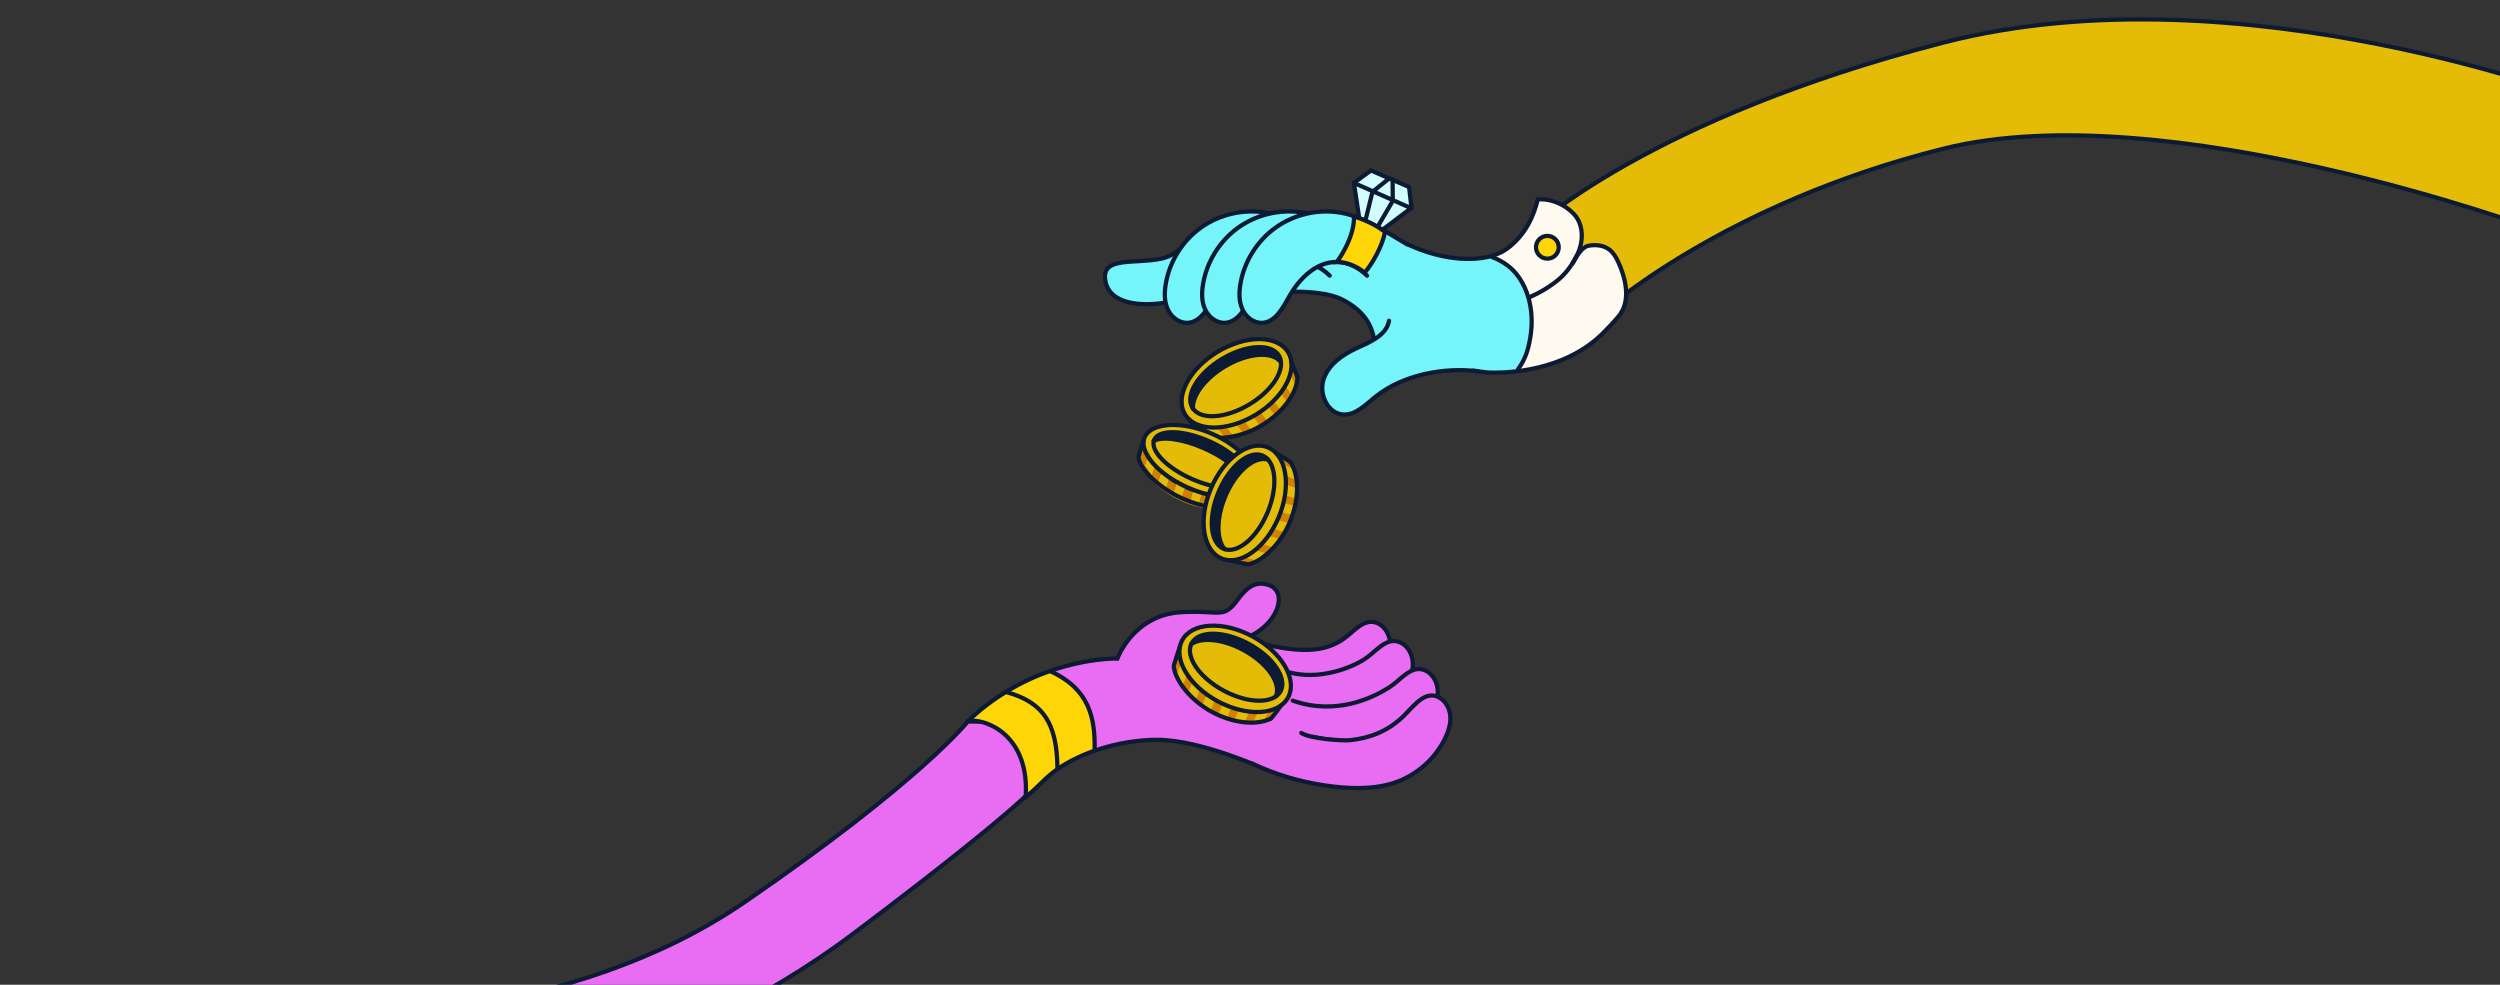 <svg xmlns="http://www.w3.org/2000/svg" width="589" height="232" fill="none" viewBox="0 0 589 232"><rect x="0" y="0" width="589" height="232" fill="#333333" stroke="none"/><g clip-path="url(#clip0_421_19337)"><path fill="#E4BC07" stroke="#0C1B33" stroke-linecap="round" stroke-miterlimit="10" stroke-width="1" d="M605 37.5L611 24.5C611 24.5 528 -8 458 10C388 28 360.818 54.102 360.818 54.102L377 74C377 74 405.613 48.029 458 35C510.387 21.971 597.5 54.102 597.5 54.102L605 37.5Z"/><g clip-path="url(#clip1_421_19337)"><path fill="#E96DF2" stroke="#0C1B33" stroke-linecap="round" stroke-miterlimit="10" stroke-width="1" d="M105 262L80 239.5C80 239.5 134 241 175.5 212.5C217 184 228 170 228 170H245V184C245 184 243.5 188 201 220C158.5 252 105 262 105 262Z"/></g><path fill="#FFFAF0" d="M370.788 61.567C371.568 60.181 372.727 58.201 374.237 57.901C375.95 57.564 377.85 57.768 379.223 58.847C380.17 59.597 380.783 60.687 381.283 61.781C384.083 67.91 383.136 71.853 381.987 73.573L382.053 73.623C380.927 75.076 379.69 76.446 378.35 77.786C372.214 84.375 363.728 86.665 357.722 87.431L357.669 86.978C359.362 84.668 360.049 82.405 360.535 79.559C361.069 76.442 360.975 73.166 360.105 70.143L360.159 70.126C361.692 69.36 362.902 68.987 365.905 66.87C368.041 65.364 369.518 63.67 370.768 61.547L370.791 61.564L370.788 61.567Z"/><path fill="#FFFAF0" d="M371.188 50.869C373.157 53.412 373.031 57.128 371.594 60.004C371.324 60.544 371.048 61.057 370.764 61.551C369.514 63.674 368.038 65.367 365.901 66.874C362.898 68.99 361.689 69.363 360.155 70.13L360.102 70.147C359.622 68.47 358.902 66.874 357.916 65.427C356.336 63.101 354.146 61.574 351.54 60.558L351.463 60.288C352.833 59.894 354.026 59.334 354.986 58.641C359.369 55.468 361.392 50.839 362.312 46.929L362.455 46.962C366.858 46.772 370.084 49.452 371.188 50.872V50.869ZM367.241 58.255C367.241 56.775 366.045 55.578 364.565 55.578C363.085 55.578 361.882 56.775 361.882 58.255C361.882 59.734 363.082 60.938 364.565 60.938C366.048 60.938 367.241 59.738 367.241 58.255Z"/><path fill="#FED607" d="M364.562 55.578C366.042 55.578 367.238 56.774 367.238 58.254C367.238 59.734 366.042 60.937 364.562 60.937C363.082 60.937 361.879 59.737 361.879 58.254C361.879 56.771 363.079 55.578 364.562 55.578Z"/><path fill="#75F4F9" d="M360.102 70.147C360.972 73.169 361.065 76.446 360.532 79.562C360.049 82.405 359.359 84.668 357.666 86.981L357.719 87.435C353.416 87.981 350.386 87.748 350.386 87.748L333.728 85.662L323.769 84.302C324.536 77.792 321.856 73.386 316.11 70.513C310.117 67.517 296.579 69.173 296.579 69.173C296.579 69.173 289.106 68.79 289.686 60.364C290.259 51.935 317.26 49.449 328.175 55.771C336.968 60.861 345.78 61.941 351.463 60.288L351.54 60.557C354.149 61.574 356.336 63.1 357.916 65.427C358.899 66.877 359.622 68.47 360.102 70.147Z"/><path stroke="#0C1B33" stroke-linecap="round" stroke-miterlimit="10" stroke-width="1" d="M382.05 73.626C380.923 75.079 379.687 76.449 378.347 77.789C372.211 84.378 363.725 86.668 357.719 87.435C353.416 87.981 350.387 87.748 350.387 87.748L333.728 85.662L323.769 84.302C324.536 77.792 321.856 73.386 316.11 70.513C310.117 67.517 296.579 69.173 296.579 69.173C296.579 69.173 289.106 68.79 289.686 60.364C290.259 51.935 317.26 49.449 328.175 55.771C336.968 60.861 345.78 61.941 351.463 60.287C352.833 59.894 354.026 59.334 354.986 58.641C359.369 55.468 361.392 50.838 362.312 46.929"/><path stroke="#0C1B33" stroke-linecap="round" stroke-miterlimit="10" stroke-width="1" d="M351.54 60.554C354.149 61.571 356.336 63.097 357.916 65.424C358.899 66.873 359.622 68.466 360.102 70.143C360.972 73.166 361.065 76.442 360.532 79.559C360.049 82.402 359.359 84.665 357.666 86.978"/><path stroke="#0C1B33" stroke-linecap="round" stroke-miterlimit="10" stroke-width="1" d="M362.452 46.959C366.855 46.769 370.081 49.448 371.185 50.868C373.154 53.411 373.028 57.128 371.591 60.004C371.321 60.544 371.045 61.057 370.761 61.551C369.511 63.674 368.035 65.367 365.898 66.873C362.895 68.99 361.686 69.363 360.152 70.13"/><path stroke="#0C1B33" stroke-linecap="round" stroke-miterlimit="10" stroke-width="1" d="M370.495 62.09C370.585 61.931 370.681 61.757 370.788 61.571C371.568 60.184 372.728 58.204 374.238 57.904C375.951 57.568 377.851 57.771 379.224 58.851C380.17 59.601 380.784 60.691 381.284 61.784C384.083 67.913 383.137 71.856 381.987 73.576"/><path stroke="#0C1B33" stroke-linecap="round" stroke-miterlimit="10" stroke-width="1" d="M367.238 58.254C367.238 59.734 366.042 60.937 364.562 60.937C363.082 60.937 361.879 59.737 361.879 58.254C361.879 56.771 363.079 55.578 364.562 55.578C366.045 55.578 367.238 56.774 367.238 58.254Z"/><path fill="#75F4F9" d="M348.09 87.461C340.237 86.505 330.718 88.211 324.169 93.384C321.796 95.257 319.456 97.84 316.44 97.654C312.82 97.427 310.714 92.881 311.82 89.428C312.927 85.975 316.16 83.645 319.449 82.122C322.669 80.632 326.645 79.069 327.252 75.576"/><path stroke="#0C1B33" stroke-linecap="round" stroke-miterlimit="10" stroke-width="1" d="M348.09 87.461C340.237 86.505 330.718 88.211 324.169 93.384C321.796 95.257 319.456 97.84 316.44 97.654C312.82 97.427 310.714 92.881 311.82 89.428C312.927 85.975 316.16 83.645 319.449 82.122C322.669 80.632 326.645 79.069 327.252 75.576"/><path fill="#D1FDFF" stroke="#0C1B33" stroke-linecap="round" stroke-miterlimit="10" stroke-width="1" d="M322.943 56.218L332.535 48.965L331.982 44.062L322.983 40.163L318.983 43.102L320.839 55.431L322.943 56.218Z"/><path stroke="#0C1B33" stroke-linecap="round" stroke-miterlimit="10" stroke-width="1" d="M327.892 47.749L322.942 56.218"/><path fill="#D1FDFF" d="M327.265 42.053L323.349 45.202L320.839 55.431"/><path stroke="#0C1B33" stroke-linecap="round" stroke-miterlimit="10" stroke-width="1" d="M327.265 42.053L323.349 45.202L320.839 55.431"/><path stroke="#0C1B33" stroke-linecap="round" stroke-miterlimit="10" stroke-width="1" d="M328.095 42.239L328.135 46.772"/><path stroke="#0C1B33" stroke-linecap="round" stroke-miterlimit="10" stroke-width="1" d="M318.983 43.102L332.492 49.065"/><path fill="#75F4F9" stroke="#0C1B33" stroke-linecap="round" stroke-miterlimit="10" stroke-width="1" d="M279.344 57.301C279.344 57.301 277.237 60.174 273.598 60.941C267.312 62.264 259.619 60.367 260.386 65.92C260.989 70.3 265.492 71.666 270.151 71.666C275.704 71.666 283.94 69.75 287.386 64.774C290.833 59.794 279.344 57.304 279.344 57.304V57.301Z"/><path fill="#75F4F9" d="M313.75 57.621C308.971 54.395 303.998 51.088 298.315 50.108C292.996 49.192 287.326 50.485 282.937 53.625C278.544 56.764 275.484 61.707 274.628 67.037C274.314 68.996 274.301 71.083 275.131 72.886C275.958 74.693 277.781 76.142 279.767 76.059C282.88 75.929 284.623 72.563 286.15 69.846C288.533 65.61 292.529 61.631 297.389 61.714C300.052 61.761 302.595 63.07 304.488 64.944"/><path stroke="#0C1B33" stroke-linecap="round" stroke-miterlimit="10" stroke-width="1" d="M313.75 57.621C308.971 54.395 303.998 51.088 298.315 50.108C292.996 49.192 287.326 50.485 282.937 53.625C278.544 56.764 275.484 61.707 274.628 67.037C274.314 68.996 274.301 71.083 275.131 72.886C275.958 74.693 277.781 76.142 279.767 76.059C282.88 75.929 284.623 72.563 286.15 69.846C288.533 65.61 292.529 61.631 297.389 61.714C300.052 61.761 302.595 63.07 304.488 64.944"/><path fill="#75F4F9" d="M322.543 57.621C317.763 54.395 312.791 51.088 307.108 50.108C301.788 49.192 296.119 50.485 291.729 53.625C287.336 56.764 284.277 61.707 283.42 67.037C283.107 68.996 283.093 71.083 283.923 72.886C284.75 74.693 286.573 76.142 288.56 76.059C291.673 75.929 293.416 72.563 294.942 69.846C297.325 65.61 301.322 61.631 306.181 61.714C308.844 61.761 311.387 63.07 313.28 64.944"/><path stroke="#0C1B33" stroke-linecap="round" stroke-miterlimit="10" stroke-width="1" d="M322.543 57.621C317.763 54.395 312.791 51.088 307.108 50.108C301.788 49.192 296.119 50.485 291.729 53.625C287.336 56.764 284.277 61.707 283.42 67.037C283.107 68.996 283.093 71.083 283.923 72.886C284.75 74.693 286.573 76.142 288.56 76.059C291.673 75.929 293.416 72.563 294.942 69.846C297.325 65.61 301.322 61.631 306.181 61.714C308.844 61.761 311.387 63.07 313.28 64.944"/><path fill="#75F4F9" d="M322.076 64.947C320.183 63.07 317.64 61.761 314.977 61.717C310.117 61.634 306.121 65.614 303.738 69.85C302.211 72.563 300.468 75.929 297.355 76.062C295.372 76.146 293.549 74.696 292.719 72.889C291.892 71.083 291.902 69 292.216 67.04C293.069 61.711 296.132 56.768 300.525 53.628C304.918 50.488 310.584 49.192 315.903 50.112C321.586 51.092 327.482 55.268 331.502 57.564"/><path stroke="#0C1B33" stroke-linecap="round" stroke-miterlimit="10" stroke-width="1" d="M322.076 64.947C320.183 63.07 317.64 61.761 314.977 61.717C310.117 61.634 306.121 65.614 303.738 69.85C302.211 72.563 300.468 75.929 297.355 76.062C295.372 76.146 293.549 74.696 292.719 72.889C291.892 71.083 291.902 69 292.216 67.04C293.069 61.711 296.132 56.768 300.525 53.628C304.918 50.488 310.584 49.192 315.903 50.112C321.586 51.092 327.482 55.268 331.502 57.564"/><path fill="#FED607" stroke="#0C1B33" stroke-linecap="round" stroke-miterlimit="10" stroke-width="1" d="M319.007 50.955C319.15 56.198 314.974 61.717 314.974 61.717C314.974 61.717 318.143 61.514 321.52 64.24C323.243 62.3 325.686 57.994 326.332 54.618C324.249 53.181 322.886 52.322 319.007 50.955Z"/><path fill="#E96DF2" d="M313.764 177.129L297.535 181.008C297.535 181.008 282.877 174.306 272.638 174.306C268.588 174.306 263.285 174.992 257.993 176.832L257.896 176.556C258.039 169.09 256.603 162.337 247.557 158.171L247.514 158.044C256.439 154.951 263.262 155.154 263.262 155.154C263.262 155.154 266.945 144.955 278.197 144.239C286.433 143.716 287.773 145.529 290.453 142.706C291.943 141.136 293.899 137.156 297.539 137.536C301.178 137.919 302.108 140.709 300.602 144.046C298.832 147.968 294.282 150.365 292.366 150.555C310.894 154.718 313.767 177.122 313.767 177.122L313.764 177.129Z"/><path fill="#FED607" d="M257.896 176.556L257.992 176.832C255.013 177.862 252.04 179.259 249.293 181.102L249.133 180.865C248.99 170.81 246.117 165.497 237.068 163.054L237.028 162.987C240.651 160.774 244.224 159.181 247.51 158.044L247.553 158.171C256.599 162.337 258.036 169.09 257.892 176.556H257.896Z"/><path fill="#FED607" d="M249.133 180.865L249.293 181.102C246.53 182.948 244.001 185.245 241.927 188.071L241.667 187.615C242.527 173.393 232.618 169.373 228.309 169.803L228.222 169.713C231.102 166.993 234.082 164.78 237.028 162.987L237.068 163.054C246.117 165.497 248.99 170.81 249.133 180.865Z"/><path stroke="#0C1B33" stroke-linecap="round" stroke-miterlimit="10" stroke-width="1" d="M241.5 188L242 187.5C244.5 185.5 246.53 182.942 249.293 181.095C252.04 179.252 255.013 177.855 257.992 176.826C263.285 174.986 268.588 174.299 272.638 174.299C282.876 174.299 297.535 181.002 297.535 181.002L313.763 177.122C313.763 177.122 310.89 154.718 292.362 150.555C294.279 150.365 298.828 147.968 300.598 144.046C302.105 140.709 301.175 137.919 297.535 137.536C293.895 137.156 291.939 141.136 290.449 142.706C287.769 145.529 286.429 143.716 278.194 144.239C266.941 144.955 263.258 155.154 263.258 155.154C263.258 155.154 256.436 154.951 247.51 158.044C244.224 159.181 240.651 160.774 237.028 162.987C234.081 164.78 231.102 166.993 228.222 169.713C228.155 169.773 228.089 169.833 228.022 169.9"/><path stroke="#0C1B33" stroke-linecap="round" stroke-miterlimit="10" stroke-width="1" d="M228.305 169.806C232.615 169.376 242.524 173.396 241.664 187.618"/><path stroke="#0C1B33" stroke-linecap="round" stroke-miterlimit="10" stroke-width="1" d="M237.068 163.054C246.117 165.497 248.99 170.81 249.133 180.865"/><path stroke="#0C1B33" stroke-linecap="round" stroke-miterlimit="10" stroke-width="1" d="M247.553 158.171C256.599 162.337 258.036 169.09 257.892 176.555"/><path fill="#E96DF2" d="M292.652 150.415C306.728 154.581 312.184 153.288 316.063 150.845C318.7 149.185 320.983 145.822 323.989 146.622C325.909 147.135 327.216 149.062 327.466 151.032C327.716 153.001 327.229 155.068 326.199 156.764C324.389 159.747 320.37 162.044 315.63 163.05C311.847 163.854 315.577 163.404 310.317 162.187C306.584 161.324 310.317 163.194 304.861 160.607"/><path stroke="#0C1B33" stroke-linecap="round" stroke-miterlimit="10" stroke-width="1" d="M292.652 150.415C306.728 154.581 312.184 153.288 316.063 150.845C318.7 149.185 320.983 145.822 323.989 146.622C325.909 147.135 327.216 149.062 327.466 151.032C327.716 153.001 327.229 155.068 326.199 156.764C324.389 159.747 320.37 162.044 315.63 163.05C311.847 163.854 315.577 163.404 310.317 162.187C306.584 161.324 310.317 163.194 304.861 160.607"/><path fill="#E96DF2" d="M301.702 157.741C309.171 160.757 317.51 157.804 321.386 155.364C324.023 153.704 326.306 150.341 329.312 151.141C331.232 151.655 332.539 153.581 332.789 155.551C333.039 157.521 332.552 159.587 331.522 161.284C329.712 164.267 325.693 166.563 320.953 167.57C317.17 168.373 314.857 169.869 309.598 168.653C305.865 167.79 313.33 169.37 307.874 166.786"/><path stroke="#0C1B33" stroke-linecap="round" stroke-miterlimit="10" stroke-width="1" d="M301.702 157.741C309.171 160.757 317.51 157.804 321.386 155.364C324.023 153.704 326.306 150.341 329.312 151.141C331.232 151.655 332.539 153.581 332.789 155.551C333.039 157.521 332.552 159.587 331.522 161.284C329.712 164.267 325.693 166.563 320.953 167.57C317.17 168.373 314.857 169.869 309.598 168.653C305.865 167.79 313.33 169.37 307.874 166.786"/><path fill="#E96DF2" d="M304.571 165.067C314.77 168.656 323.396 164.414 327.272 161.97C329.909 160.311 332.192 156.948 335.198 157.748C337.118 158.261 338.425 160.187 338.675 162.157C338.925 164.127 338.438 166.193 337.408 167.89C335.598 170.873 331.579 173.169 326.839 174.176C323.056 174.979 315.297 174.959 310.034 173.746C306.301 172.883 313.327 175.979 307.871 173.393"/><path stroke="#0C1B33" stroke-linecap="round" stroke-miterlimit="10" stroke-width="1" d="M304.571 165.067C314.77 168.656 323.396 164.414 327.272 161.97C329.909 160.311 332.192 156.948 335.198 157.748C337.118 158.261 338.425 160.187 338.675 162.157C338.925 164.127 338.438 166.193 337.408 167.89C335.598 170.873 331.579 173.169 326.839 174.176C323.056 174.979 315.297 174.959 310.034 173.746C306.301 172.883 313.327 175.979 307.871 173.393"/><path fill="#E96DF2" d="M306.584 172.679C308.737 174.116 316.493 174.546 317.93 174.403C322.766 173.919 326.886 172.276 330.425 168.946C332.692 166.81 335.171 163.16 338.181 163.964C340.101 164.477 341.407 166.403 341.657 168.373C341.907 170.343 341.277 172.329 340.391 174.106C337.984 178.939 333.588 182.745 328.462 184.432C323.333 186.118 317.38 185.831 312.04 185.031C306.034 184.135 300.408 182.445 294.949 179.862"/><path stroke="#0C1B33" stroke-linecap="round" stroke-miterlimit="10" stroke-width="1" d="M306.584 172.679C308.737 174.116 316.493 174.546 317.93 174.403C322.766 173.919 326.886 172.276 330.425 168.946C332.692 166.81 335.171 163.16 338.181 163.964C340.101 164.477 341.407 166.403 341.657 168.373C341.907 170.343 341.277 172.329 340.391 174.106C337.984 178.939 333.588 182.745 328.462 184.432C323.333 186.118 317.38 185.831 312.04 185.031C306.034 184.135 300.408 182.445 294.949 179.862"/><path fill="#E4BC07" d="M278.681 96.374C278.681 96.374 279.354 99.68 283.8 100.487C288.247 101.293 294.309 99.537 298.362 96.017C302.415 92.497 305.978 87.721 303.592 83.005C301.205 78.289 291.156 80.189 289.12 81.775C287.26 82.705 277.138 87.904 278.681 96.374Z"/><path fill="#D18000" d="M280.654 99.357L283.414 102.416C283.414 102.416 288.023 104.619 295.536 101.146C303.048 97.67 305.431 91.911 305.741 88.951L304.301 85.718C304.301 85.718 304.378 90.044 299.902 94.694C299.315 95.167 296.402 97.614 293.809 98.783C289.236 100.907 285.707 100.91 283.127 100.353C282.577 100.123 281.604 99.71 280.654 99.357Z"/><path fill="#E4BC07" d="M297.029 91.388C297.029 91.388 298.039 90.784 298.265 90.551L297.289 88.265L295.709 88.628L297.032 91.388H297.029Z"/><path fill="#E4BC07" d="M305.324 90.921L303.931 88.128L302.825 90.774L304.405 93.254L305.324 90.921Z"/><path fill="#E4BC07" d="M303.281 94.841L301.708 92.534L300.012 94.517L301.728 96.667L303.281 94.841Z"/><path fill="#0C1B33" d="M281.121 96.184C281.121 96.184 280.917 93.334 284.194 89.921C287.47 86.508 292.546 83.758 296.676 83.642C296.676 83.642 300.462 83.052 301.868 85.518C301.868 85.518 302.112 82.012 296.776 81.792C291.439 81.569 284.973 85.895 282.12 89.791C279.264 93.687 281.124 96.187 281.124 96.187L281.121 96.184Z"/><path fill="#E4BC07" d="M285.63 103.063L283.653 100.527C283.653 100.527 285.643 101.003 286.71 100.693C286.906 100.947 288.623 103.153 288.623 103.153"/><path fill="#E4BC07" d="M293.049 102.197L291.219 99.847L288.846 100.42L290.629 102.85"/><path fill="#E4BC07" d="M296.955 100.407L295.139 98.07L293.172 99.213L294.869 101.483L296.955 100.407Z"/><path fill="#E4BC07" d="M300.505 97.984L298.669 95.721L296.962 97.114L298.732 99.383L300.505 97.984Z"/><path stroke="#0C1B33" stroke-linecap="round" stroke-linejoin="round" stroke-width="1" d="M295.802 97.742C302.513 93.707 305.953 87.109 303.486 83.006C301.018 78.903 293.578 78.848 286.867 82.884C280.156 86.919 276.716 93.516 279.184 97.62C281.651 101.723 289.091 101.778 295.802 97.742Z"/><path stroke="#0C1B33" stroke-linecap="round" stroke-linejoin="round" stroke-width="1" d="M294.348 95.279C299.981 91.891 303.105 86.746 301.325 83.787C299.546 80.828 293.536 81.175 287.903 84.562C282.27 87.95 279.146 93.095 280.925 96.054C282.705 99.014 288.714 98.666 294.348 95.279Z"/><path stroke="#0C1B33" stroke-linecap="round" stroke-linejoin="round" stroke-width="1" d="M281.064 96.294C280.837 93.304 283.797 89.221 288.53 86.375C293.993 83.092 299.809 82.665 301.779 85.342"/><path stroke="#0C1B33" stroke-linecap="round" stroke-linejoin="round" stroke-width="1" d="M280.161 98.803C280.161 98.803 283.25 102.43 283.517 102.5C286.433 103.84 292.306 103.19 297.246 100.22C302.235 97.22 305.415 92.804 305.705 89.048"/><path stroke="#0C1B33" stroke-linecap="round" stroke-linejoin="round" stroke-width="1" d="M304.248 85.332C304.248 85.332 305.725 88.735 305.705 89.021"/><path fill="#E4BC07" d="M271.834 103.886C271.151 106.38 275.071 110.319 280.86 112.869C285.92 115.095 290.802 115.545 292.869 114.162C293.259 113.905 293.549 113.575 293.722 113.186C294.809 110.712 290.812 106.56 284.796 103.916C278.777 101.267 273.021 101.123 271.934 103.6C271.894 103.693 271.858 103.79 271.831 103.89L271.834 103.886ZM295.442 114.802C294.929 115.645 294.042 116.262 292.879 116.655C292.872 116.655 292.862 116.658 292.849 116.662C292.609 116.718 292.339 116.772 292.042 116.828L292.486 115.999L289.686 116.625L289.483 117.122C289.406 117.128 289.329 117.135 289.246 117.135C288.686 117.132 288.099 117.095 287.493 117.025L287.603 116.725L285.006 116.485L284.973 116.592C284.403 116.465 283.826 116.312 283.236 116.132L283.25 116.082L282.17 115.782C281.433 115.529 280.69 115.242 279.94 114.912C279.717 114.815 279.497 114.712 279.277 114.612L279.294 114.559L277.934 113.935C277.084 113.482 276.287 113.002 275.541 112.502L275.577 112.379L273.741 110.772L273.637 111.079C273.088 110.622 272.588 110.159 272.131 109.686C272.208 109.439 272.261 109.256 272.281 109.186C271.414 108.493 270.658 106.593 270.658 106.593L270.394 107.463C270.031 106.866 269.765 106.273 269.598 105.7C269.595 105.686 269.595 105.676 269.591 105.663C269.555 105.513 269.518 105.353 269.481 105.186C269.335 104.4 269.395 103.66 269.688 102.993C271.198 99.567 278.444 99.077 285.616 102.233C292.782 105.386 297.152 110.986 295.649 114.412C295.589 114.545 295.522 114.675 295.442 114.802Z"/><path fill="#D18000" d="M294.306 116.232L293.012 118.822C292.329 119.208 291.336 119.552 290.116 119.768C288.343 119.918 286.3 119.735 284.21 119.285L284.243 119.125L286.633 119.342L287.446 117.152C288.09 117.168 288.693 117.159 289.249 117.132C289.326 117.132 289.399 117.135 289.476 117.135L288.573 119.342L291.009 118.748L292.009 116.885C292.302 116.825 292.582 116.745 292.849 116.662C292.862 116.659 292.869 116.655 292.879 116.655C293.812 116.439 294.309 116.235 294.309 116.235L294.306 116.232Z"/><path fill="#0C1B33" d="M284.797 103.913C290.813 106.559 294.806 110.709 293.722 113.182C293.546 113.572 293.259 113.902 292.869 114.159L292.856 114.139C293.489 111.926 289.459 108.166 283.627 105.596C278.597 103.386 273.824 102.76 271.834 103.883C271.858 103.786 271.894 103.686 271.938 103.593C273.024 101.12 278.784 101.26 284.8 103.91L284.797 103.913Z"/><path fill="#E4BC07" d="M283.627 105.6C289.459 108.166 293.492 111.929 292.856 114.142L292.869 114.162C290.803 115.545 285.92 115.095 280.86 112.869C275.071 110.323 271.151 106.383 271.835 103.886C273.824 102.763 278.597 103.39 283.627 105.6Z"/><path fill="#E4BC07" d="M292.486 115.995L292.043 116.825H292.039C291.336 116.952 290.479 117.065 289.483 117.119L289.686 116.622L292.486 115.995Z"/><path fill="#D18000" d="M292.043 116.825C292.339 116.768 292.609 116.715 292.849 116.658C292.586 116.745 292.303 116.822 292.009 116.882L292.039 116.825H292.043Z"/><path fill="#E4BC07" d="M292.036 116.825L292.006 116.882C291.239 117.048 290.389 117.135 289.469 117.135L289.476 117.118C290.472 117.065 291.329 116.952 292.032 116.825H292.036Z"/><path fill="#E4BC07" d="M292.009 116.882L291.009 118.745L288.573 119.338L289.476 117.132C290.396 117.132 291.246 117.045 292.012 116.878L292.009 116.882Z"/><path fill="#D18000" d="M289.483 117.119L289.476 117.135C289.399 117.135 289.326 117.132 289.25 117.132C289.33 117.132 289.409 117.129 289.486 117.119H289.483Z"/><path fill="#D18000" d="M284.206 119.285C286.293 119.738 288.336 119.918 290.112 119.768C286.716 120.378 281.543 120.042 276.267 116.998C270.988 113.959 269.128 110.429 268.515 108.779C269.365 110.886 271.714 113.299 274.681 115.279C275.217 115.635 275.774 115.979 276.351 116.305C276.924 116.632 277.51 116.935 278.107 117.215L278.434 117.385V117.368C278.544 117.418 278.644 117.465 278.75 117.512C279.264 117.738 279.787 117.952 280.32 118.142L280.287 118.245L282.457 118.888L282.47 118.852C283.047 119.015 283.63 119.162 284.206 119.288V119.285Z"/><path fill="#E4BC07" d="M287.603 116.722L287.493 117.022C286.686 116.932 285.84 116.788 284.973 116.585L285.006 116.478L287.603 116.718V116.722Z"/><path fill="#E4BC07" d="M287.493 117.022L287.443 117.152C286.647 117.128 285.787 117.065 284.867 116.952L284.973 116.585C285.84 116.789 286.687 116.932 287.493 117.022Z"/><path fill="#E4BC07" d="M287.443 117.152L286.63 119.342L284.24 119.125L284.866 116.952C285.786 117.065 286.646 117.125 287.443 117.152Z"/><path fill="#D18000" d="M284.867 116.952L284.24 119.125L284.207 119.285C283.63 119.158 283.047 119.011 282.47 118.848L283.11 116.575C283.553 116.705 283.887 116.795 284.057 116.845C284.333 116.885 284.603 116.922 284.867 116.955V116.952Z"/><path fill="#E4BC07" d="M283.247 116.079L283.234 116.129C282.884 116.022 282.527 115.909 282.167 115.779L283.247 116.079Z"/><path fill="#E4BC07" d="M283.237 116.125L283.11 116.572C282.544 116.409 281.804 116.182 280.997 115.902L281.124 115.485L282.17 115.775C282.527 115.905 282.887 116.019 283.237 116.125Z"/><path fill="#E4BC07" d="M283.11 116.575L282.47 118.848C281.75 118.642 281.03 118.408 280.32 118.142L280.997 115.902C281.803 116.182 282.543 116.412 283.11 116.572V116.575Z"/><path fill="#E4BC07" d="M282.47 118.848L282.457 118.885L280.287 118.242L280.32 118.138C281.027 118.408 281.75 118.638 282.47 118.845V118.848Z"/><path fill="#D18000" d="M280.997 115.902L280.32 118.142C279.787 117.952 279.264 117.738 278.75 117.512C278.644 117.468 278.544 117.418 278.437 117.368L279.104 115.175C279.737 115.449 280.387 115.692 280.997 115.905V115.902Z"/><path fill="#E4BC07" d="M279.294 114.552L279.277 114.605C278.817 114.389 278.371 114.165 277.934 113.929L279.294 114.552Z"/><path fill="#E4BC07" d="M279.277 114.605L279.107 115.175C278.44 114.892 277.787 114.572 277.204 114.229L277.057 114.142L277.227 113.609L277.934 113.929C278.37 114.166 278.817 114.389 279.277 114.605Z"/><path fill="#E4BC07" d="M279.104 115.175L278.437 117.368C278.327 117.318 278.217 117.272 278.107 117.215L276.351 116.305L277.054 114.145L277.2 114.232C277.787 114.579 278.437 114.895 279.104 115.178V115.175Z"/><path fill="#E4BC07" d="M278.437 117.369V117.385L278.107 117.215C278.217 117.272 278.327 117.322 278.437 117.369Z"/><path fill="#D18000" d="M276.351 116.302L278.107 117.212C277.51 116.932 276.924 116.625 276.351 116.302Z"/><path fill="#D18000" d="M277.054 114.142L276.351 116.302C275.777 115.975 275.221 115.635 274.681 115.275L274.714 115.225L275.371 113.059C275.887 113.425 276.45 113.782 277.054 114.139V114.142Z"/><path fill="#E4BC07" d="M275.578 112.375L275.541 112.499C274.858 112.039 274.221 111.562 273.641 111.076L273.744 110.769L275.581 112.375H275.578Z"/><path fill="#E4BC07" d="M275.541 112.495L275.371 113.062C274.668 112.565 274.041 112.062 273.481 111.552L273.641 111.072C274.224 111.562 274.857 112.035 275.541 112.495Z"/><path fill="#E4BC07" d="M275.371 113.062L274.714 115.229L272.788 113.625L273.481 111.556C274.037 112.066 274.664 112.569 275.371 113.066V113.062Z"/><path fill="#D18000" d="M274.714 115.229L274.681 115.278C271.715 113.302 269.365 110.889 268.515 108.779C268.455 108.629 268.402 108.479 268.362 108.326C268.312 108.166 268.285 108.046 268.265 107.959C268.252 107.919 268.245 107.873 268.235 107.833L268.472 106.789C268.711 105.959 269.081 104.843 269.265 104.296C269.341 104.603 269.415 104.903 269.481 105.183C269.505 105.336 269.548 105.499 269.591 105.659C269.595 105.673 269.595 105.683 269.598 105.696C269.658 105.969 269.711 106.213 269.758 106.403C269.925 106.796 270.121 107.206 270.348 107.619L269.728 109.662L271.381 112.162C271.381 112.162 271.755 110.932 272.024 110.049C272.451 110.549 272.931 111.049 273.481 111.552L272.788 113.622L274.714 115.225V115.229Z"/><path fill="#E4BC07" d="M272.284 109.179C272.264 109.249 272.211 109.433 272.134 109.679C271.428 108.943 270.841 108.193 270.398 107.456L270.661 106.586C270.661 106.586 271.418 108.486 272.284 109.179Z"/><path fill="#E4BC07" d="M272.135 109.679C272.101 109.792 272.065 109.916 272.025 110.049C271.325 109.226 270.778 108.409 270.348 107.619L270.398 107.456C270.841 108.193 271.428 108.943 272.135 109.679Z"/><path fill="#E4BC07" d="M272.024 110.049C271.754 110.933 271.381 112.162 271.381 112.162L269.728 109.663L270.348 107.62C270.778 108.409 271.325 109.226 272.024 110.049Z"/><path fill="#D18000" d="M269.481 105.183C269.518 105.35 269.555 105.51 269.591 105.66C269.548 105.5 269.505 105.34 269.481 105.183Z"/><path fill="#D18000" d="M269.145 103.813C269.188 103.976 269.231 104.14 269.268 104.296C269.085 104.846 268.715 105.959 268.475 106.789L269.145 103.81V103.813Z"/><path stroke="#0C1B33" stroke-linecap="round" stroke-linejoin="round" stroke-width="1" d="M282.17 115.775C281.433 115.522 280.69 115.235 279.94 114.905C279.717 114.809 279.497 114.705 279.277 114.605C278.817 114.389 278.37 114.165 277.934 113.929C277.084 113.475 276.287 112.995 275.541 112.495C274.857 112.035 274.221 111.559 273.641 111.072C273.091 110.616 272.591 110.152 272.134 109.679C271.428 108.942 270.841 108.193 270.398 107.456C270.035 106.859 269.768 106.266 269.601 105.693C269.598 105.679 269.598 105.669 269.595 105.656C269.551 105.496 269.508 105.336 269.485 105.179C269.338 104.393 269.398 103.653 269.691 102.986C271.201 99.56 278.447 99.07 285.62 102.226C292.786 105.379 297.155 110.979 295.652 114.405C295.592 114.539 295.525 114.669 295.445 114.795C294.932 115.638 294.045 116.255 292.882 116.648C292.876 116.648 292.866 116.652 292.852 116.655C292.589 116.742 292.306 116.818 292.012 116.878C291.246 117.045 290.396 117.132 289.476 117.132C289.399 117.132 289.326 117.128 289.249 117.128C288.689 117.125 288.103 117.088 287.496 117.018C286.69 116.928 285.843 116.785 284.976 116.582C284.406 116.455 283.83 116.302 283.24 116.122C282.89 116.015 282.533 115.902 282.173 115.772L282.17 115.775Z"/><path stroke="#0C1B33" stroke-linecap="round" stroke-linejoin="round" stroke-width="1" d="M292.869 114.162C290.803 115.545 285.92 115.095 280.86 112.869C275.071 110.322 271.151 106.383 271.835 103.886C271.858 103.79 271.895 103.69 271.938 103.596C273.024 101.123 278.784 101.263 284.8 103.913C290.816 106.559 294.809 110.709 293.726 113.182C293.549 113.572 293.262 113.902 292.872 114.159L292.869 114.162Z"/><path stroke="#0C1B33" stroke-linecap="round" stroke-linejoin="round" stroke-width="1" d="M271.801 103.903C271.801 103.903 271.821 103.89 271.835 103.886C273.824 102.763 278.597 103.39 283.627 105.6C289.46 108.166 293.492 111.929 292.856 114.142"/><path stroke="#0C1B33" stroke-linecap="round" stroke-linejoin="round" stroke-width="1" d="M269.385 103.956C269.385 103.956 269.341 104.086 269.268 104.299C269.085 104.849 268.715 105.963 268.475 106.793C268.312 107.329 268.212 107.752 268.238 107.836C268.245 107.876 268.255 107.922 268.268 107.962C268.292 108.086 268.325 108.206 268.365 108.329C268.405 108.479 268.458 108.629 268.518 108.782C269.368 110.889 271.718 113.302 274.684 115.282C275.221 115.638 275.777 115.982 276.354 116.308C276.927 116.635 277.514 116.938 278.111 117.218C278.221 117.275 278.33 117.325 278.44 117.372C278.547 117.421 278.647 117.468 278.754 117.515C279.267 117.741 279.79 117.955 280.324 118.145C281.03 118.415 281.753 118.645 282.473 118.851C283.05 119.015 283.633 119.161 284.21 119.288C286.296 119.741 288.339 119.921 290.116 119.771C291.529 119.655 292.772 119.325 293.732 118.751"/><path stroke="#0C1B33" stroke-linecap="round" stroke-linejoin="round" stroke-width="1" d="M295.525 114.585C295.525 114.585 295.492 114.662 295.439 114.802C295.112 115.628 293.949 118.548 293.729 118.675"/><path fill="#E4BC07" d="M286.656 130.86C286.656 130.86 289.156 133.124 293.215 131.147C297.275 129.171 301.125 124.161 302.308 118.925C303.491 113.689 303.538 107.729 298.821 105.343C294.105 102.957 287.129 110.432 286.426 112.919C285.476 114.769 280.393 124.951 286.653 130.864L286.656 130.86Z"/><path fill="#D18000" d="M290.013 132.097L294.049 132.93C294.049 132.93 299.068 131.98 303.068 124.734C307.068 117.488 305.581 111.432 304.078 108.863L301.005 107.106C301.005 107.106 303.628 110.546 302.768 116.945C302.575 117.675 301.675 121.371 300.278 123.848C297.849 128.267 295.006 130.357 292.599 131.437C292.022 131.577 290.989 131.824 290.016 132.097H290.013Z"/><path fill="#E4BC07" d="M298.495 115.982C298.495 115.982 298.952 114.899 298.995 114.579L296.855 113.315L295.795 114.542L298.492 115.982H298.495Z"/><path fill="#E4BC07" d="M304.908 110.696L302.131 109.269L302.805 112.056L305.544 113.122L304.908 110.696Z"/><path fill="#E4BC07" d="M305.577 115.065L302.944 114.139L302.751 116.738L305.407 117.455L305.577 115.065Z"/><path fill="#0C1B33" d="M288.51 129.261C288.51 129.261 286.66 127.084 287.28 122.395C287.9 117.705 290.363 112.486 293.626 109.946C293.626 109.946 296.329 107.229 298.922 108.386C298.922 108.386 297.042 105.416 292.609 108.396C288.176 111.376 285.523 118.685 285.53 123.518C285.533 128.347 288.51 129.264 288.51 129.264V129.261Z"/><path fill="#E4BC07" d="M296.215 132.14L293.122 131.264C293.122 131.264 295.009 130.47 295.685 129.591C295.995 129.677 298.685 130.44 298.685 130.44"/><path fill="#E4BC07" d="M301.685 127.051L298.818 126.241L297.245 128.107L300.118 129.007"/><path fill="#E4BC07" d="M303.774 123.294L300.925 122.488L300.018 124.571L302.728 125.398L303.774 123.294Z"/><path fill="#E4BC07" d="M305.201 119.242L302.381 118.505L301.831 120.638L304.597 121.422L305.201 119.242Z"/><path stroke="#0C1B33" stroke-linecap="round" stroke-linejoin="round" stroke-width="1" d="M301.268 121.84C304.289 114.616 303.159 107.262 298.742 105.414C294.325 103.566 288.294 107.925 285.272 115.149C282.25 122.373 283.381 129.727 287.798 131.574C292.215 133.422 298.246 129.064 301.268 121.84Z"/><path stroke="#0C1B33" stroke-linecap="round" stroke-linejoin="round" stroke-width="1" d="M298.636 120.719C301.173 114.655 300.647 108.659 297.461 107.326C294.275 105.993 289.636 109.829 287.099 115.893C284.563 121.957 285.089 127.954 288.275 129.286C291.46 130.619 296.099 126.783 298.636 120.719Z"/><path stroke="#0C1B33" stroke-linecap="round" stroke-linejoin="round" stroke-width="1" d="M288.529 129.384C286.576 127.107 286.546 122.065 288.676 116.972C291.136 111.092 295.572 107.306 298.745 108.296"/><path stroke="#0C1B33" stroke-linecap="round" stroke-linejoin="round" stroke-width="1" d="M289.286 131.944C289.286 131.944 293.922 133.037 294.178 132.937C297.322 132.29 301.671 128.291 303.894 122.975C306.141 117.605 306.091 112.162 304.104 108.963"/><path stroke="#0C1B33" stroke-linecap="round" stroke-linejoin="round" stroke-width="1" d="M300.728 106.826C300.728 106.826 303.934 108.696 304.084 108.939"/><path fill="#E4BC07" d="M279.347 149.769C279.347 149.769 276.844 152.032 278.414 156.268C279.98 160.504 284.58 164.83 289.673 166.527C294.766 168.223 300.692 168.86 303.535 164.407C306.378 159.951 299.628 152.268 297.225 151.322C295.479 150.195 285.85 144.126 279.347 149.765V149.769Z"/><path fill="#D18000" d="M277.784 152.985L276.557 156.918C276.557 156.918 277.004 162.007 283.82 166.703C290.636 171.403 296.808 170.523 299.515 169.283L301.568 166.4C301.568 166.4 297.885 168.67 291.602 167.18C290.896 166.917 287.306 165.654 284.98 164.017C280.823 161.161 279.027 158.124 278.19 155.621C278.107 155.031 277.967 153.981 277.787 152.985H277.784Z"/><path fill="#E4BC07" d="M292.975 163.024C292.975 163.024 294.009 163.584 294.322 163.66L295.792 161.657L294.675 160.481L292.972 163.024H292.975Z"/><path fill="#E4BC07" d="M297.602 169.93L299.298 167.307L296.455 167.703L295.125 170.323L297.602 169.93Z"/><path fill="#E4BC07" d="M293.189 170.163L294.372 167.633L291.802 167.183L290.826 169.756L293.189 170.163Z"/><path fill="#0C1B33" d="M280.753 151.772C280.753 151.772 283.103 150.145 287.709 151.228C292.312 152.312 297.265 155.281 299.468 158.778C299.468 158.778 301.905 161.737 300.495 164.204C300.495 164.204 303.634 162.627 301.111 157.921C298.588 153.215 291.576 149.852 286.766 149.375C281.96 148.902 280.753 151.772 280.753 151.772Z"/><path fill="#E4BC07" d="M277.127 159.154L278.304 156.161C278.304 156.161 278.907 158.118 279.717 158.878L278.573 161.777"/><path fill="#E4BC07" d="M281.647 165.1L282.737 162.327L281.037 160.577L279.854 163.347"/><path fill="#E4BC07" d="M285.18 167.55L286.263 164.797L284.28 163.687L283.19 166.304L285.18 167.55Z"/><path fill="#E4BC07" d="M289.069 169.373L290.082 166.64L288.016 165.88L286.959 168.56L289.069 169.373Z"/><path stroke="#0C1B33" stroke-linecap="round" stroke-linejoin="round" stroke-width="1" d="M303.472 164.324C305.749 160.112 302.01 153.679 295.121 149.956C288.232 146.233 280.802 146.629 278.526 150.841C276.249 155.053 279.988 161.486 286.877 165.209C293.766 168.932 301.196 168.536 303.472 164.324Z"/><path stroke="#0C1B33" stroke-linecap="round" stroke-linejoin="round" stroke-width="1" d="M301.703 162.854C303.345 159.816 299.989 154.82 294.206 151.694C288.423 148.569 282.404 148.498 280.762 151.536C279.12 154.574 282.477 159.57 288.26 162.696C294.043 165.821 300.061 165.892 301.703 162.854Z"/><path stroke="#0C1B33" stroke-linecap="round" stroke-linejoin="round" stroke-width="1" d="M280.63 151.779C283.087 150.062 288.11 150.532 292.966 153.158C298.572 156.188 301.898 160.978 300.598 164.037"/><path stroke="#0C1B33" stroke-linecap="round" stroke-linejoin="round" stroke-width="1" d="M278.007 152.278C278.007 152.278 276.46 156.785 276.534 157.048C276.864 160.238 280.413 164.964 285.483 167.703C290.606 170.47 296.025 170.963 299.405 169.3"/><path stroke="#0C1B33" stroke-linecap="round" stroke-linejoin="round" stroke-width="1" d="M301.865 166.154C301.865 166.154 299.685 169.157 299.432 169.283"/></g><defs><clipPath id="clip0_421_19337"><rect width="589" height="232" fill="#fff"/></clipPath><clipPath id="clip1_421_19337"><rect width="134" height="68" fill="#fff" transform="translate(111 164)"/></clipPath></defs></svg>